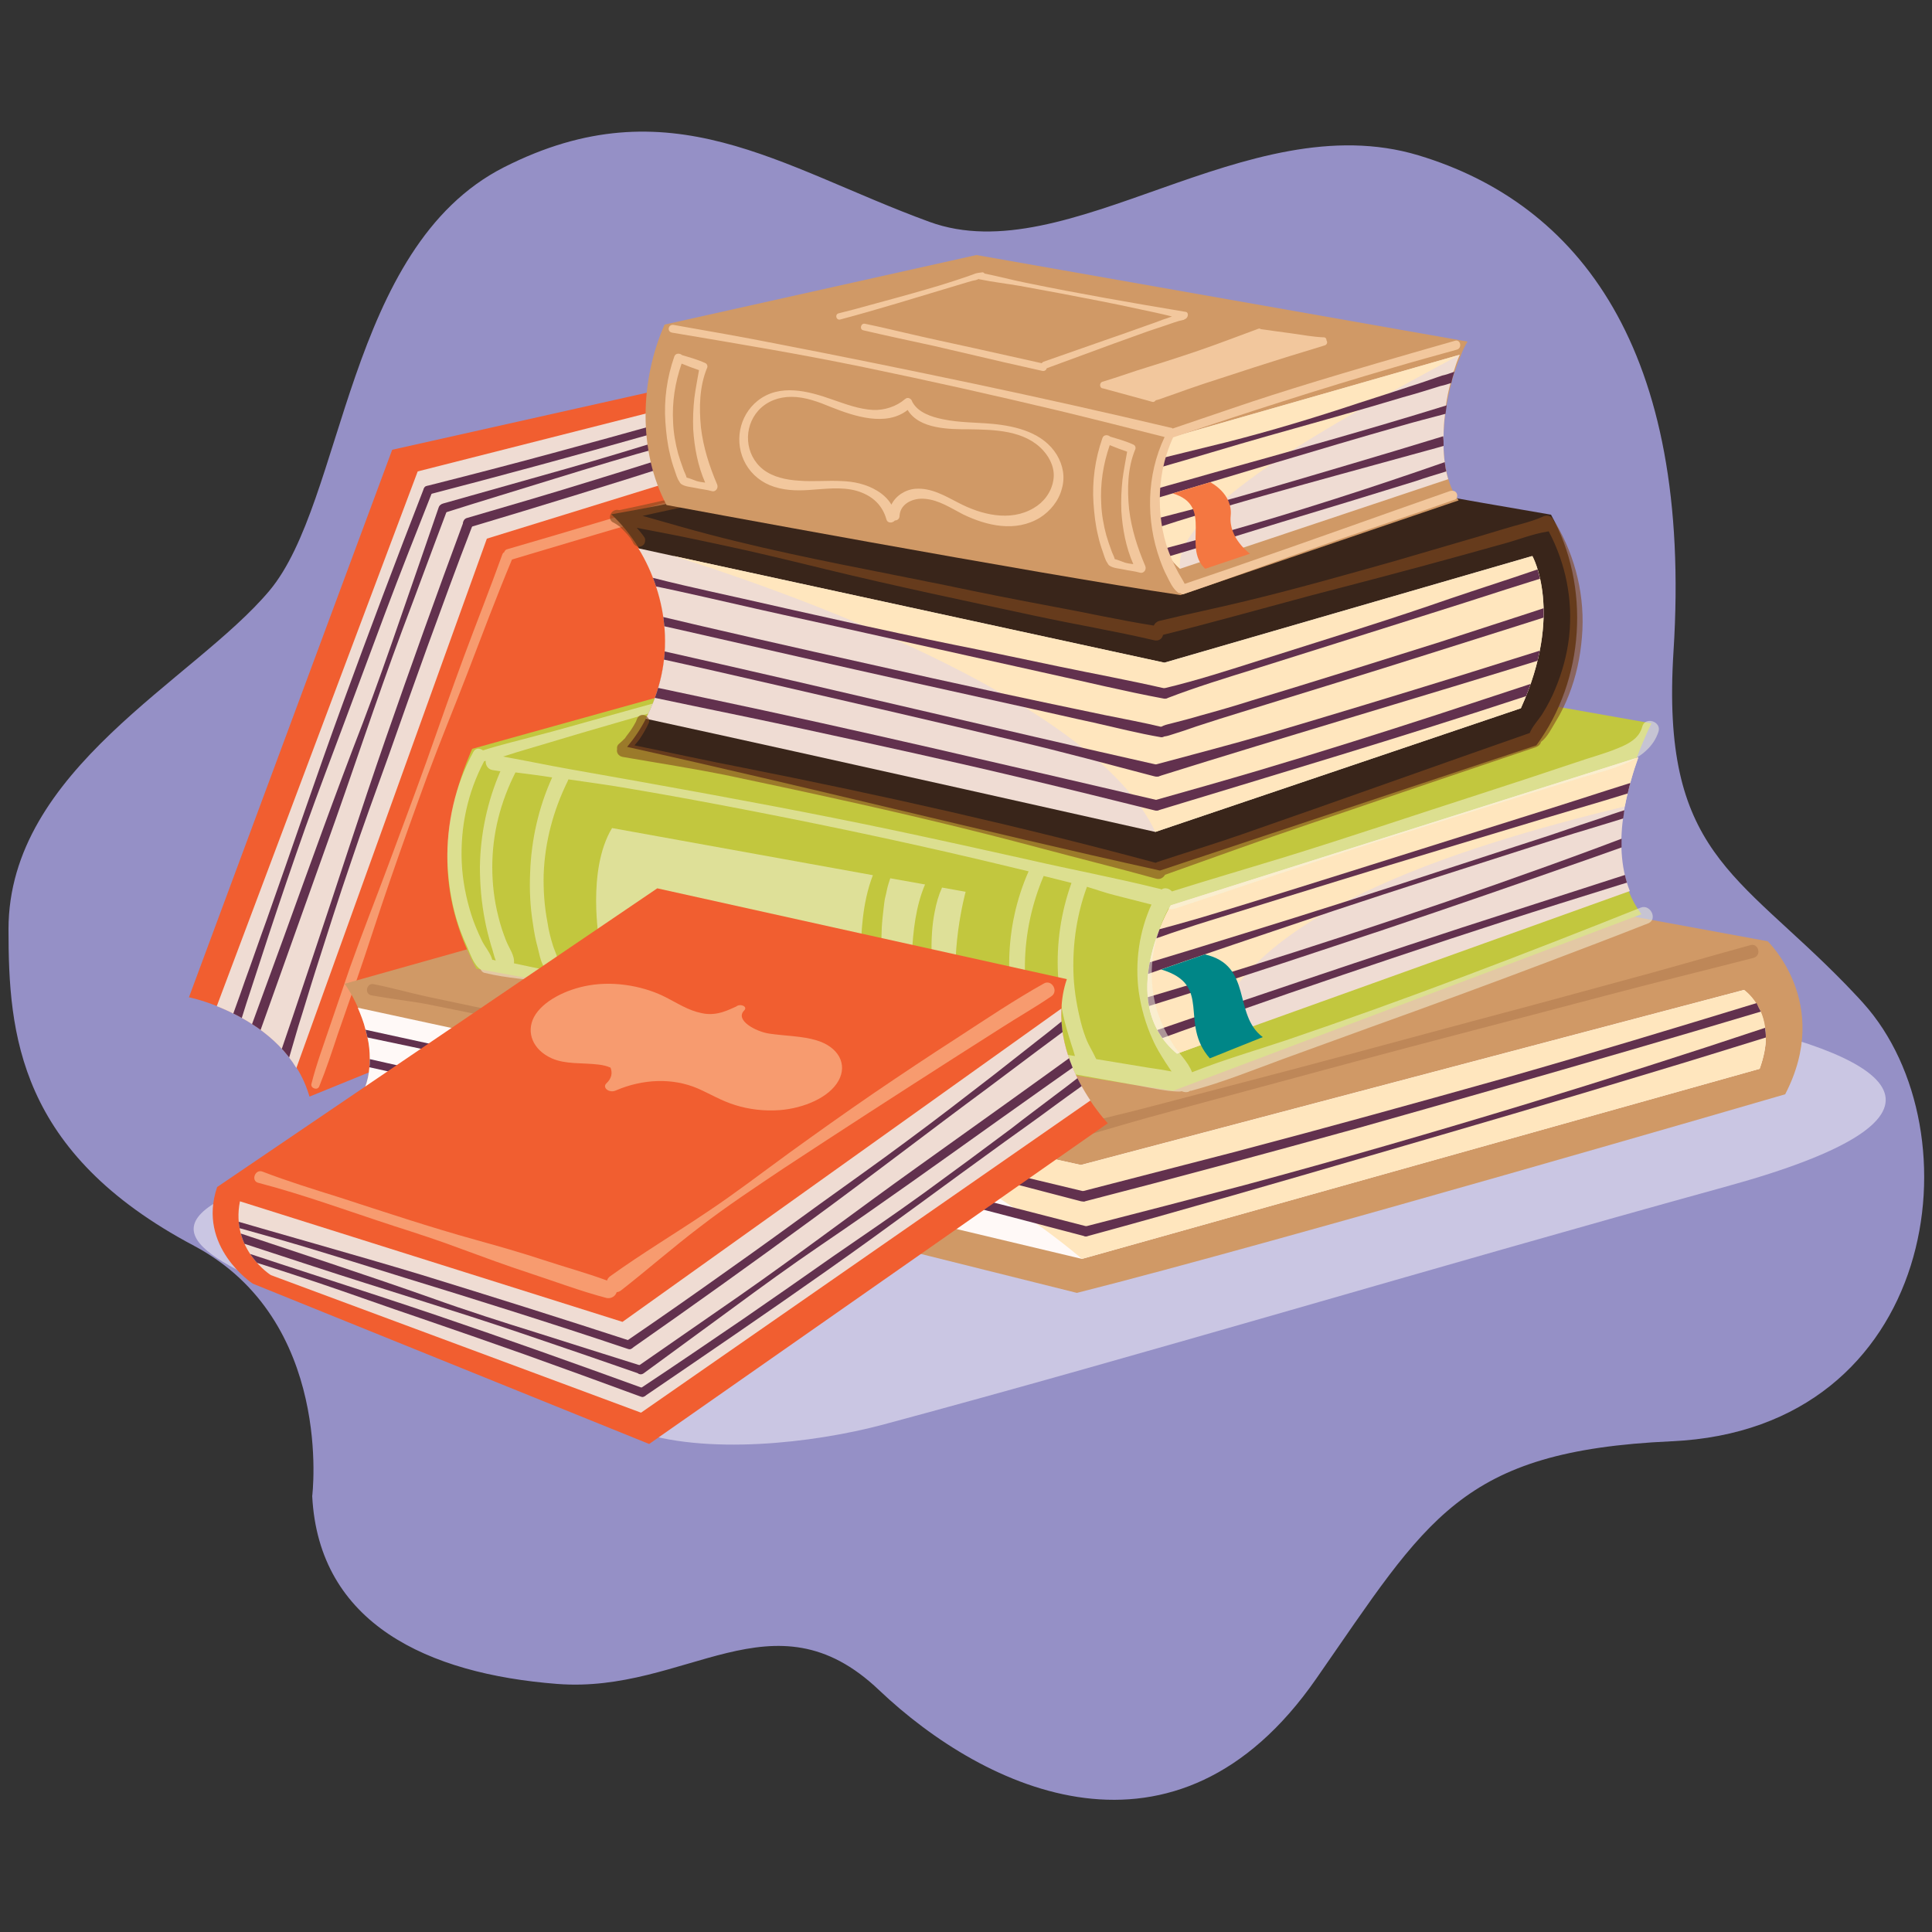 <?xml version="1.0" encoding="utf-8"?>
<!-- Generator: Adobe Illustrator 24.3.0, SVG Export Plug-In . SVG Version: 6.00 Build 0)  -->
<svg version="1.1" id="Layer_1" xmlns="http://www.w3.org/2000/svg" xmlns:xlink="http://www.w3.org/1999/xlink" x="0px" y="0px"
	 viewBox="0 0 500 500" style="enable-background:new 0 0 500 500;" xml:space="preserve">
<rect x="0" y="0" width="500" height="500" fill="#333333" stroke="none"/>
<style type="text/css">
	.st0{fill:#9590C6;}
	.st1{fill:#CAC6E3;}
	.st2{fill:#F15E30;}
	.st3{fill:#F79B6F;}
	.st4{fill:#EFDCD3;}
	.st5{clip-path:url(#SVGID_1_);}
	.st6{fill:#62314E;}
	.st7{fill:#D09966;}
	.st8{fill:#FFF9F7;}
	.st9{fill:#FFE6BE;}
	.st10{fill:#BE8758;}
	.st11{fill:#C2C73E;}
	.st12{fill:#F58E82;}
	.st13{clip-path:url(#SVGID_2_);}
	.st14{opacity:0.51;fill:#F5F5E0;}
	.st15{opacity:0.56;fill:#F5F5E0;}
	.st16{fill:#008687;}
	.st17{fill:#39251A;}
	.st18{clip-path:url(#SVGID_3_);}
	.st19{opacity:0.61;fill:#844A1F;}
	.st20{fill:#F2C79D;}
	.st21{fill:#F47741;}
	.st22{clip-path:url(#SVGID_4_);}
</style>
<path class="st0" d="M69.7,152.9c-19.5,23.2-67.5,46.2-67.5,87.6c0,27.1,2.5,57.8,48,81.9c36.3,19.3,30.6,64.8,30.6,64.8
	c1.7,33,29.9,46,63.4,48.6s55.9-24.5,83.3,1.6c27.5,26.1,76.8,49.3,113.1-2.9c28.9-41.5,37.2-59,92-61.5
	c69-3.1,79.5-80.2,49.6-113.4c-1.5-1.7-3-3.2-4.5-4.8c-28.2-29-47.9-34.1-44.6-86.2c5-78.6-24.8-116-66-128.4
	c-44.5-13.4-90.6,30.4-126.6,17.2c-38.6-14.1-67.2-35.9-110.1-14.1C89.5,64.1,89.2,129.7,69.7,152.9z"/>
<path class="st1" d="M164.1,370.2c18.4,6.5,46.4,3.3,64.4-1.5c68.8-18.5,139.5-39.9,218.5-61.7c125.9-34.7-65.6-62.1-202.9-53.5
	c-66.7,4.2-136.3,40.2-171.6,51c-38.8,11.9-21.1,20.7,7.4,32.4C106.8,348,136.6,360.4,164.1,370.2z"/>
<g>
	<path class="st2" d="M236.8,107.1l-51.8,134L80.1,283.8c-0.8-2.7-1.9-5.2-3.3-7.4c-5.3-8.7-14.3-13.5-20.6-16
		c-4.2-1.7-7.3-2.3-7.3-2.3l52.6-141.7L214,91.2C214,91.2,232.1,90.7,236.8,107.1z"/>
	<path class="st3" d="M187.1,125.6c-14.5,4.3-28.9,8.6-43.4,12.9c-4.1,1.2-8.2,2.4-12.3,3.6c-0.5,0.1-0.8,0.4-0.9,0.8
		c-0.2,0.1-0.4,0.3-0.5,0.6c-3.2,8.9-6.7,17.7-10,26.6c-3.3,8.9-6.4,17.9-9.6,26.9c-3.2,8.9-6.5,17.7-9.8,26.6
		c-3.3,8.9-6.8,17.7-10,26.7c-1.7,5-3.4,9.9-5.1,14.9c-1.7,5.1-3.6,10.1-4.9,15.3c-0.3,1.1,1.5,1.8,2,0.7c1.8-4.4,3.3-9,4.8-13.5
		c1.5-4.4,3.1-8.8,4.6-13.2c3.1-8.9,5.9-17.9,9-26.8c3.1-9,6.3-17.9,9.6-26.9c3.3-8.9,6.9-17.6,10.3-26.4
		c3.8-9.9,7.5-19.8,11.6-29.6c14.4-4.3,28.8-8.6,43.2-12.8c4.1-1.2,8.2-2.4,12.3-3.6C189.7,127.9,188.9,125.1,187.1,125.6z"/>
	<path class="st4" d="M229.5,107.4l-103.5,32l-49.3,137c-5.3-8.7-14.3-13.5-20.6-16L108.1,122l103.3-26.2
		C211.3,95.8,224.2,95.3,229.5,107.4z"/>
	<g>
		<defs>
			<path id="SVGID_9_" d="M229.5,107.4l-103.5,32l-49.3,137c-5.3-8.7-14.3-13.5-20.6-16L108.1,122l103.3-26.2
				C211.3,95.8,224.2,95.3,229.5,107.4z"/>
		</defs>
		<clipPath id="SVGID_1_">
			<use xlink:href="#SVGID_9_"  style="overflow:visible;"/>
		</clipPath>
		<g class="st5">
			<path class="st6" d="M119.9,135.2c-6.9,18.6-13.6,37.3-20.1,56c-6.5,18.7-12.5,37.6-18.8,56.3c-1.8,5.3-3.5,10.5-5.3,15.8
				c-1.8,5.3-3.7,10.6-5.2,16c-0.4,1.5,1.9,2,2.4,0.5c1.6-4.7,2.9-9.5,4.3-14.2c1.5-4.7,2.9-9.5,4.4-14.2c3-9.4,6-18.9,9.2-28.2
				c3.1-9.3,6.5-18.5,9.8-27.7c3.3-9.4,6.6-18.7,10-28.1c3.8-10.4,7.6-20.9,11.6-31.2C122.5,134.9,120.4,133.8,119.9,135.2z"/>
			<path class="st6" d="M109.7,126.4c-7.2,18.5-14.2,37.1-21,55.7c-6.8,18.6-13.1,37.4-19.7,56c-1.9,5.2-3.7,10.5-5.6,15.7
				c-1.8,5.3-3.9,10.6-5.5,15.9c-0.5,1.5,1.8,2,2.4,0.6c1.7-4.7,3-9.4,4.6-14.1c1.5-4.7,3.1-9.4,4.6-14.1c3.1-9.4,6.3-18.8,9.6-28.1
				c3.3-9.2,6.8-18.4,10.2-27.5c3.5-9.3,6.9-18.6,10.4-27.9c3.9-10.4,8-20.7,12.1-31.1C112.4,126.2,110.3,125,109.7,126.4z"/>
			<path class="st6" d="M113.5,131.4c-3.2,9.3-6.4,18.6-9.6,27.8c-3.2,9.3-6.5,18.7-10,27.9c-7.1,18.3-13.7,36.8-20.4,55.3
				c-3.8,10.4-7.6,20.8-11.4,31.2c-0.3,0.7-0.1,1.5,0.6,1.8c0.6,0.3,1.6,0.1,1.8-0.6c6.6-18.6,13.3-37.2,19.9-55.8
				c6.7-18.6,12.8-37.4,19.7-55.9c3.9-10.3,7.7-20.7,11.6-31C116.4,130.6,114,129.7,113.5,131.4z"/>
			<path class="st6" d="M110.9,128c19.2-5,38.4-10.2,57.4-15.6c19-5.4,37.9-11.3,57-16.9c5.3-1.6,10.7-3.1,16-4.7
				c5.4-1.6,10.8-3.1,16.1-4.9c1.5-0.5,0.5-2.7-0.9-2.2c-4.7,1.4-9.4,3.1-14.1,4.6c-4.7,1.5-9.4,3-14.1,4.5
				c-9.4,3-18.9,5.9-28.4,8.7c-9.4,2.7-18.9,5.3-28.3,7.9c-9.6,2.7-19.1,5.3-28.7,7.9c-10.7,2.9-21.5,5.7-32.2,8.4
				C109.1,126,109.4,128.4,110.9,128z"/>
			<path class="st6" d="M121.1,136.6c19-5.7,38-11.5,56.9-17.6c18.8-6.1,37.5-12.6,56.3-18.8c5.3-1.7,10.6-3.5,15.8-5.3
				c5.3-1.8,10.7-3.5,16-5.5c1.5-0.6,0.4-2.7-1-2.2c-4.7,1.5-9.3,3.4-14,5.1c-4.7,1.7-9.3,3.3-14,5c-9.3,3.3-18.7,6.5-28.1,9.6
				c-9.3,3.1-18.7,5.9-28,8.8c-9.5,3-18.9,6-28.4,8.9c-10.6,3.3-21.3,6.4-31.9,9.5C119.3,134.7,119.7,137,121.1,136.6z"/>
			<path class="st6" d="M115.4,132.6c9.4-3,18.8-5.8,28.1-8.7c9.4-2.9,18.9-5.8,28.4-8.4c19-5.1,37.8-10.8,56.7-16.3
				c10.6-3.1,21.2-6.2,31.9-9.3c0.7-0.2,1.2-0.8,1.1-1.6c-0.1-0.7-0.9-1.3-1.6-1.1c-18.9,5.7-37.8,11.3-56.7,16.9
				c-18.9,5.6-37.7,11.8-56.7,17.2c-10.6,3-21.3,6-31.9,9C113,130.8,113.7,133.2,115.4,132.6z"/>
		</g>
	</g>
</g>
<g>
	<path class="st7" d="M462,283.2c0,0-131.7,38.4-183.3,51.4L90.8,287.7c1.6-2,2.8-4,3.6-6.1c2.8-7.5,0.6-15.4-1.7-20.7
		c-1.7-3.9-3.5-6.3-3.5-6.3l169.1-47.6l199.2,36.6C457.4,243.6,474.3,259.5,462,283.2z"/>
	<path class="st8" d="M457,268.5c0,2.3-0.5,5-1.6,8.1L280,325.8L94.4,281.6c0.7-1.8,1.1-3.7,1.2-5.5c0.1-0.7,0.1-1.4,0.1-2.1
		c0-1.9-0.2-3.8-0.6-5.5l0,0l-0.5-2c-0.5-2.1-1.3-4-2-5.7l120.8,26.1l66.3,14.6l171.6-45.3c0,0,1.6,1.1,3.1,3.4
		c0.4,0.6,0.8,1.3,1.2,2.2c0.5,1.2,0.9,2.5,1.1,4C456.9,266.7,457,267.5,457,268.5z"/>
	<path class="st9" d="M457,268.5c0,2.3-0.5,5-1.6,8.1L280,325.8c0,0-26.5-23.4-66.5-38.9l66.3,14.6l171.6-45.3c0,0,1.6,1.1,3.1,3.4
		c0.4,0.6,0.8,1.3,1.2,2.2c0.5,1.2,0.9,2.5,1.1,4C456.9,266.7,457,267.5,457,268.5z"/>
	<g>
		<path class="st6" d="M455.7,261.8c-11.3,3.4-22.6,6.7-33.9,10c-23.4,6.8-46.8,13.5-70.2,20.1c-23.5,6.5-47.1,12.9-70.8,19
			c-0.2,0.1-0.3,0.1-0.5,0c0,0-0.1,0-0.1,0c-1.1-0.3-1.4-2.2,0-2.6c0.1,0,0.2-0.1,0.3-0.1c13.2-3.4,26.4-6.8,39.5-10.2
			c23.5-6.2,47-12.7,70.5-19.3c21.4-6.1,42.8-12.6,64.1-19.1C454.9,260.3,455.3,261,455.7,261.8z"/>
		<path class="st6" d="M457,268.5c-9.7,3-19.3,6-29,8.9c-24.3,7.4-48.7,14.5-73.1,21.6c-24.4,7.1-48.8,14.2-73.4,20.9
			c-0.2,0-0.3,0.1-0.4,0.1c-1.3,0-1.8-2.2-0.3-2.6c0,0,0.1,0,0.1,0c13.7-3.5,27.5-7.1,41.2-10.7c24.5-6.6,49-13.7,73.3-21.1
			c20.6-6.3,41-12.8,61.4-19.6C456.9,266.7,457,267.5,457,268.5z"/>
		<path class="st6" d="M281.3,319.9c-0.2,0-0.3,0.1-0.5,0c-0.1,0-0.1,0-0.2,0c-13.3-3.5-26.6-7-39.9-10.4
			c-23.6-6-104.9-24-128.6-29.5c-5.5-1.3-11-2.6-16.5-3.8c0.1-0.7,0.1-1.4,0.1-2.1c19,4.4,95.6,20.9,114.5,25.5
			c23.6,5.7,47.2,11.6,70.7,17.7l0,0c0.1,0,0.3,0.1,0.4,0.1C282.7,317.7,282.4,319.6,281.3,319.9z"/>
		<path class="st6" d="M94.6,266.5c18,4,93.6,20.2,111.6,24.4c24.8,5.7,49.5,11.4,74.2,17.4c0,0,0,0,0.1,0c1.5,0.4,1.1,2.6-0.3,2.6
			c0,0-0.1,0-0.1,0c-0.1,0-0.2,0-0.3,0c-13.8-3.6-27.5-7.2-41.3-10.7c-24.7-6.2-107.1-24-132-29.3c-3.8-0.8-7.6-1.6-11.4-2.4l0,0
			L94.6,266.5z"/>
	</g>
	<g>
		<path class="st10" d="M453,244.6c-11.3,3.1-22.5,6.4-33.8,9.4c-11.4,3.1-22.7,6.2-34.1,9.2c-22.6,6.1-45.2,12.2-67.9,18.1
			c-6.4,1.7-12.7,3.3-19.1,5c-6.4,1.7-12.9,3.2-19.3,4.8c-2,0.5-1.2,3.8,0.8,3.2c5.6-1.6,11.2-3.3,16.9-4.9
			c5.6-1.5,11.3-3.1,16.9-4.6c11.4-3.1,22.7-6.1,34.1-9.2c22.6-6.1,45.3-11.9,67.9-17.9c12.8-3.4,25.6-6.5,38.4-9.8
			C456,247.3,455.1,244,453,244.6z"/>
		<path class="st10" d="M279.4,291c-16.2-3-32.5-6.2-48.7-9.2c-16.3-3-32.7-5.8-49-9c-4.5-0.9-66.8-13.9-71.3-14.9
			c-4.6-1-9.1-2.3-13.7-3.2c-1.8-0.4-2.5,2.5-0.6,2.9c4.1,0.7,8.2,1.3,12.3,1.9c4.1,0.6,65.8,13.6,69.9,14.3
			c8.1,1.5,16.2,3.2,24.3,4.9c16.2,3.3,32.5,6.8,48.7,10.1c9.1,1.8,18.3,3.6,27.4,5.5C280.8,294.7,281.6,291.4,279.4,291z"/>
	</g>
</g>
<g>
	<path class="st11" d="M421.5,230.6c0.8,2.1,1.9,4.1,3.3,6l-121.2,45.7c-50.6-7.5-180.3-31.6-180.3-31.6
		c-10.1-18.9-9.6-37.4-1.1-56.9l133-37l172.2,30.4c0,0-1.8,3.5-3.8,8.9C420.5,205,417,219.1,421.5,230.6z"/>
	<polygon class="st12" points="195.4,191.4 199.5,190.1 261.7,169.4 335.7,181.8 258.5,205.1 	"/>
	<path class="st4" d="M421.8,230.6l-108.4,38.9l-8.8,3.2c-16.3-13.6-1.6-38.4-1.6-38.4L424,196c-1.3,3.6-2.6,8-3.5,12.7
		c-0.1,0.6-0.2,1.3-0.3,1.9C419.2,217.3,419.3,224.3,421.8,230.6z"/>
	<g>
		<path class="st9" d="M424,196c-1.3,3.6-2.6,8-3.5,12.7c-44.1,10.7-100.8,28.7-107.1,60.8l-8.8,3.2c-16.3-13.6-1.6-38.4-1.6-38.4
			L424,196z"/>
	</g>
	<g>
		<defs>
			<path id="SVGID_11_" d="M421.8,230.6l-117.2,42.1c-16.3-13.6-1.6-38.4-1.6-38.4L424,196C420.8,205,417.3,219.1,421.8,230.6z"/>
		</defs>
		<clipPath id="SVGID_2_">
			<use xlink:href="#SVGID_11_"  style="overflow:visible;"/>
		</clipPath>
		<g class="st13">
			<path class="st6" d="M429.3,200.4c-8.9,2.6-17.8,5.6-26.7,8.4c-8.9,2.8-17.8,5.6-26.7,8.4c-17.8,5.6-35.5,11.2-53.3,16.7
				c-5,1.5-10,3.1-15,4.5c-5.1,1.5-10.2,2.7-15.3,4.3c-1.5,0.4-0.5,2.7,0.9,2.2c4.4-1.4,8.8-3.1,13.2-4.5c4.4-1.5,8.9-2.8,13.3-4.2
				c8.9-2.8,17.8-5.5,26.8-8.3c17.8-5.5,35.7-10.8,53.5-16.2c10.1-3,20.2-5.9,30.2-9.2C431.6,202.1,430.7,200,429.3,200.4z"/>
			<path class="st6" d="M425.2,207.7c-2,1.1-4.2,1.8-6.4,2.5c-2.2,0.7-4.3,1.5-6.5,2.2c-4.3,1.4-8.5,2.9-12.8,4.3
				c-8.6,2.8-17.2,5.6-25.8,8.4c-17.1,5.6-34.3,11.1-51.5,16.4c-9.7,3-19.4,6-29.1,8.9c-1.8,0.5-1,3.4,0.7,2.8
				c17.1-6,34.2-11.7,51.4-17.5c17.1-5.7,34.3-11.1,51.4-16.6c4.8-1.5,9.6-3.1,14.4-4.5c2.4-0.7,4.8-1.5,7.2-2.2
				c2.4-0.7,5-1.7,7.5-2C428.2,210,427.1,206.7,425.2,207.7z"/>
			<path class="st6" d="M426.6,214.4c-17.3,6.7-34.8,12.9-52.4,19c-17.5,6-35.1,11.8-52.8,17.3c-10,3.1-19.9,6.1-29.9,9
				c-1.4,0.4-0.9,2.7,0.6,2.3c17.8-5.5,35.4-11.2,53.1-17.1c17.6-5.8,35.1-11.8,52.6-17.9c9.8-3.4,19.7-6.9,29.5-10.4
				C428.6,216.1,428,213.9,426.6,214.4z"/>
			<path class="st6" d="M434.6,221.9c-18.8,6.1-37.6,12.1-56.4,18.2c-18.7,6.1-37.4,12.4-56,18.7c-10.5,3.6-20.9,7.1-31.4,10.8
				c-0.6,0.2-0.8,1.1-0.6,1.7c0.3,0.7,1,0.8,1.7,0.6c18.5-6.8,37-13.3,55.6-19.6c18.6-6.3,37.2-12.5,56-18.4
				c10.5-3.3,21-6.6,31.6-9.7C436.5,223.8,436,221.5,434.6,221.9z"/>
		</g>
	</g>
	<path class="st14" d="M424.6,234.9c-30.3,12.1-60.8,23.8-91.7,34.3c-8.1,2.7-16.4,5.1-24.4,8.3c-1-2.7-3.6-5.1-4.9-7.2
		c-2.3-3.6-4.1-7.6-4.9-11.8c-1.6-8.1-0.1-16.2,3.7-23.4c0.4,0.2,0.9,0.3,1.5,0.1c17.5-5.7,34.9-11.8,52.5-17.4
		c17.7-5.6,35.4-11.2,53.1-16.6c6.9-2.1,17.1-3.9,19.7-11.8c0.9-2.7-3.5-4.1-4.2-1.3c-0.8,3-3.5,4.4-6.2,5.5
		c-3.6,1.5-7.5,2.5-11.2,3.8c-8.4,2.8-16.8,5.6-25.2,8.3c-16.8,5.4-33.6,11.1-50.5,16.3c-9.5,2.9-19.1,5.7-28.6,8.7
		c-0.7-0.8-1.9-1.1-2.7-0.5c-0.2-0.1-0.4-0.2-0.6-0.2c-11.2-2.8-22.5-4.9-33.8-7.5c-11.2-2.5-22.5-5-33.8-7.4
		c-22.2-4.7-44.4-8.8-66.7-12.8c-6.2-1.1-12.4-2.2-18.6-3.3c-5.6-1-11.3-2.2-16.9-3.2c2.5-0.8,5-1.6,7.5-2.3
		c4.4-1.3,8.7-2.6,13.1-3.9l25.5-7.4c17.1-5,34.2-9.9,51.5-14.3c9.8-2.5,19.4-5.3,29.1-8c2.1-0.6,1.4-3.9-0.7-3.3
		c-17.1,5.1-34.2,10.3-51.3,15.3c-17.1,5-34.3,9.7-51.5,14.5c-4.7,1.3-9.5,2.7-14.2,3.9c-4.7,1.3-9.6,2.4-14.2,3.9
		c-0.8-0.6-1.9-0.7-2.5,0.4c-4.7,8.6-7,18.6-6.7,28.5c0.2,4.9,0.9,9.9,2.3,14.6c0.7,2.4,1.6,4.7,2.6,6.9c0.9,1.9,1.8,5.1,3.7,6.3
		c0.2,0.4,0.5,0.8,1.1,0.9c5.8,1.4,11.7,1.7,17.6,2.5c5.8,0.8,11.7,1.6,17.5,2.6c11.8,2,23.5,4.1,35.3,6.2
		c23.3,4.1,46.5,8.5,69.8,12.7c6.5,1.2,13.1,2.3,19.6,3.5c3.2,0.6,6.3,1.1,9.5,1.7c3.4,0.6,6.8,1.4,10.2,1.5c0.3,0,0.5,0,0.8-0.1
		c0.7,0.3,1.6,0.4,2.2-0.1c0.2,0,0.4,0,0.6-0.1c7.8-2.1,15.5-5.2,23.1-8c7.7-2.8,15.4-5.6,23.1-8.4c15.3-5.5,30.6-11.1,45.9-16.9
		c8.7-3.3,17.4-6.6,26-10C429,237.8,427.1,233.9,424.6,234.9z M127.4,248.4c-0.5-1.9-2-3.4-2.8-5.2c-1-2.1-1.9-4.2-2.6-6.4
		c-1.4-4.4-2.3-9-2.5-13.6c-0.4-9.1,1.5-18.1,5.8-26.2c0.1,0,0.3-0.1,0.4-0.1c-0.1,1,0.5,2.2,1.8,2.4c0.7,0.1,1.3,0.2,2,0.3
		c-3.4,7.8-5.2,16.4-5.3,24.8c0,4.6,0.4,9.2,1.3,13.8c0.4,2.2,1,4.4,1.6,6.5c0.4,1.1,0.7,2.6,1.2,3.9
		C128,248.5,127.7,248.4,127.4,248.4z M133,249.3c0.3-1.9-1.3-4-2-5.8c-0.8-2-1.5-4.1-2-6.2c-1.1-4.2-1.6-8.6-1.6-12.9
		c0-8.6,2.1-16.8,6-24.5c3.2,0.4,6.4,0.8,9.5,1.3c-3.5,7.7-5.4,16.1-5.7,24.6c-0.2,4.4,0,8.8,0.7,13.1c0.3,2.2,0.7,4.4,1.3,6.5
		c0.5,1.9,0.8,4.2,2.2,5.6C138.5,250.5,135.8,249.9,133,249.3z M235.2,266.5c-23.3-3.7-46.6-7.1-69.9-10.9c-6.7-1.1-13.4-2.3-20-3.6
		c-0.6-0.1-1.3-0.3-1.9-0.4c0.5-0.2,0.9-0.6,1-1.1c0.5-2-0.7-3.9-1.3-5.8c-0.6-1.9-1.1-3.9-1.4-5.9c-0.8-4.1-1.1-8.3-1-12.5
		c0.3-8.4,2.5-16.6,6.2-24.1c0.1-0.2,0.1-0.3,0.2-0.5c4.7,0.7,9.4,1.3,14.1,2.1c11.4,1.9,22.7,4,34,6.2c22.1,4.3,44.1,9,66,14.3
		c1.7,0.4,3.3,0.8,5,1.2c-6.4,14.5-6.5,30.6-1.4,45.5L235.2,266.5z M270.5,272.1l-0.8-0.1c-6.3-14.3-5.7-31,0.4-45.3
		c2.4,0.6,4.8,1.2,7.2,1.8c-2.7,7.5-3.9,15.5-3.5,23.5c0.2,4.1,0.7,8.2,1.7,12.2c0.5,2,1.1,4,1.7,5.9c0.4,1.1,0.7,2.2,1,3.2
		C275.6,272.9,273,272.5,270.5,272.1z M297.1,276.3c-3-0.5-6.1-1-9.1-1.5c-1.4-0.2-2.8-0.5-4.3-0.7c0-0.1,0-0.1-0.1-0.2
		c-0.8-1.8-1.9-3.4-2.6-5.3c-0.7-1.8-1.2-3.6-1.6-5.4c-0.9-3.8-1.5-7.8-1.6-11.7c-0.2-7.5,0.9-14.9,3.5-22c2.4,0.7,4.8,1.6,7.3,2.2
		c3.1,0.8,6.3,1.6,9.4,2.4c-3.2,7-4.3,14.9-3.3,22.5c0.6,4.2,1.8,8.5,3.6,12.4c0.9,2.1,2.1,4,3.3,5.9c0.5,0.8,1.1,1.6,1.6,2.4
		C301.2,276.9,299.1,276.6,297.1,276.3z"/>
	<path class="st15" d="M223.3,237.7c0.4-3.6,1.2-7.6,2.6-11.2l-67.5-12.2c-6.6,10.9-3.3,29.3-3.3,29.3l68.3,12.3
		C222.7,249.8,222.6,243.7,223.3,237.7z"/>
	<path class="st15" d="M239.4,228.9l-9-1.6c-0.3,0.9-0.6,1.8-0.8,2.7c-0.1,0.5-0.2,1-0.3,1.4c0,0-0.1,0.3-0.1,0.4
		c0,0.1-0.1,0.4-0.1,0.4c-0.2,0.9-0.3,1.8-0.4,2.7c-0.2,1.7-0.4,3.4-0.5,5.2c-0.2,3.9-0.1,7.8,0.3,11.5c0.2,1.8,0.5,3.6,0.7,5.3
		l7.2,1.3c-0.3-3.8-0.4-7.6-0.4-11.3C236.3,241,237,234.5,239.4,228.9z"/>
	<path class="st15" d="M249.9,230.8l-6.1-1.1c-0.9,2-1.5,4.1-1.9,6.3c-0.7,3.4-0.9,7.3-0.8,10.9c0,3.8,0.3,7,0.6,10.5
		c0,0.6,0.1,1.2,0.2,1.8l6.4,1.2C245.3,247.6,249.9,230.8,249.9,230.8z"/>
	<path class="st16" d="M300.5,250.9l11.3-3.9c12.5,2.8,7.2,15.6,15,21.4c0,0-13.4,5.4-13.7,5.5C305,264.7,314,254.9,300.5,250.9z"/>
</g>
<g>
	<g>
		<path class="st17" d="M397.6,192.9l-97.4,32.4c-49.2-10.9-88.7-21.1-137.9-32c1.9-2.3,3.6-4.8,4.9-7.4c3.7-7.1,5.5-15.1,4.9-23.1
			c-0.5-7.2-2.9-14.7-6.8-21c-2-3.2-4.4-6.2-7.1-8.7c34-5.9,67.6-14.9,100.5-25.2c45.9,7.8,96.8,17.5,142.7,25.3
			C411.7,151.7,410.1,176,397.6,192.9z"/>
		<path class="st4" d="M393.6,183.3l-94.6,32c0,0-88.1-19.8-131.9-29.3c3.7-7.1,5.5-15.1,4.9-23.1c-0.5-7.2-2.9-14.7-6.8-21l8.7,1.9
			l127.4,27.7l95.2-27.6C396.6,143.9,404.8,158.6,393.6,183.3z"/>
		<path class="st9" d="M393.6,183.3l-94.6,32c-16.5-35.2-99.3-63.5-125-71.5l127.4,27.7l95.2-27.6
			C396.6,143.9,404.8,158.6,393.6,183.3z"/>
		<g>
			<defs>
				<path id="SVGID_13_" d="M393.6,183.3l-94.6,32c0,0-88.1-19.8-131.9-29.3c3.7-7.1,5.5-15.1,4.9-23.1c-0.5-7.2-2.9-14.7-6.8-21
					l136.1,29.6l95.2-27.6C396.6,143.9,404.8,158.6,393.6,183.3z"/>
			</defs>
			<clipPath id="SVGID_3_">
				<use xlink:href="#SVGID_13_"  style="overflow:visible;"/>
			</clipPath>
			<g class="st18">
				<path class="st6" d="M413.4,142.2c-7.3,2.2-14.5,4.9-21.8,7.3c-7.3,2.4-14.6,4.8-21.8,7.3c-14.4,4.9-29,9.4-43.5,14
					c-8.2,2.6-16.5,5.3-24.9,7.3c-1.9,0.4-1,3.2,0.9,2.5c7.3-2.8,14.8-5.1,22.2-7.4c7.3-2.3,14.6-4.6,21.9-6.9
					c14.5-4.6,29-9.1,43.5-13.8c8.1-2.6,16.3-5,24.3-7.8C415.6,144.2,414.8,141.8,413.4,142.2z"/>
				<path class="st6" d="M420,150.6c-4,1.1-7.8,2.6-11.7,3.9c-3.9,1.3-7.9,2.6-11.8,3.9c-8,2.6-16,5.2-24,7.8
					c-16.2,5.1-32.4,10.2-48.6,15.1c-4.4,1.4-8.9,2.7-13.3,3.9c-2.3,0.7-4.7,1.3-7,1.9c-1.8,0.5-3.5,0.6-4.4,2.5
					c-0.1,0.2,0,0.4,0.2,0.5c1.5,0.9,2.6,0.4,4.2-0.1c2-0.6,4-1.3,6-2c4-1.3,8-2.6,12-3.8c8.1-2.5,16.2-5,24.3-7.5
					c15.9-4.9,31.8-10,47.7-15c4.4-1.4,8.8-2.8,13.2-4.2c4.6-1.5,9.4-2.7,13.9-4.5C422,152.5,421.3,150.3,420,150.6z"/>
				<path class="st6" d="M429,158.6c-4.2,1.2-8.4,2.7-12.5,4.1c-4.2,1.3-8.4,2.7-12.6,4c-8.4,2.6-16.8,5.3-25.2,7.9
					c-16.8,5.2-33.6,10.3-50.5,15.3c-9.6,2.8-19.3,5.3-28.9,7.9c-2,0.5-1.3,3.6,0.6,3.1c33.8-10.6,67.8-20.5,101.6-31
					c4.7-1.4,9.3-2.9,14-4.4c4.7-1.5,9.6-2.8,14.3-4.5C431.1,160.4,430.3,158.3,429,158.6z"/>
				<path class="st6" d="M418.3,169.9c-4,0.5-8,2.4-11.7,3.6c-3.8,1.3-7.6,2.5-11.4,3.8c-7.7,2.5-15.4,5.1-23.1,7.6
					c-15.4,5-30.9,9.9-46.4,14.5c-8.8,2.6-17.6,5.1-26.5,7.6c-1.7,0.5-1.1,3.2,0.6,2.7c31.2-9.5,62.5-18.8,93.5-29
					c4.3-1.4,8.5-2.8,12.7-4.2c2.2-0.7,4.4-1.5,6.5-2.2c2.2-0.7,4.4-1.3,6.4-2.5C420,171.3,419.5,169.8,418.3,169.9z"/>
				<path class="st6" d="M301.6,178.2c-9.1-2.1-18.4-3.8-27.5-5.7c-9.2-1.9-18.4-3.9-27.5-5.7c-18.2-3.7-36.4-7.8-54.5-11.9
					c-10.3-2.3-20.6-4.5-30.7-7.4c-2.3-0.7-2.9,2.2-0.5,2.6c9.4,1.6,18.7,3.8,28,5.9c9.1,2.1,18.3,4.1,27.4,6.1
					c18.1,4,36.3,8.1,54.4,12.1c10.1,2.2,20.3,4.7,30.5,6.6C302.9,181.1,303.4,178.6,301.6,178.2z"/>
				<path class="st6" d="M300.9,188.2c-4.9-1.2-9.9-2.1-14.8-3.1c-4.9-1-9.9-2.1-14.8-3.1c-10-2.1-20.1-4.3-30.1-6.5
					c-20.2-4.5-40.4-9-60.6-13.7c-5.5-1.3-11-2.6-16.5-3.9c-2.9-0.7-5.7-1.5-8.6-2.2c-2.2-0.6-4.2-1.4-6.1-0.3
					c-0.2,0.1-0.2,0.4-0.1,0.6c1.1,1.6,2.6,1.8,4.5,2.2c2.5,0.6,5.1,1.1,7.6,1.6c5,1,10.1,2.2,15.1,3.3c10.1,2.3,20.2,4.6,30.3,6.9
					c19.8,4.5,39.7,8.9,59.6,13.3c5.5,1.2,11,2.5,16.6,3.7c5.8,1.3,11.6,2.8,17.5,3.8C302,190.9,302.6,188.6,300.9,188.2z"/>
				<path class="st6" d="M137.7,163.2c5.2,1.3,10.5,2.3,15.7,3.4c5.2,1.2,10.5,2.3,15.7,3.5c10.5,2.3,21,4.7,31.4,7.1
					c20.9,4.8,41.8,9.6,62.7,14.6c11.9,2.8,23.7,6,35.5,9.1c2.4,0.6,3.4-2.4,1.1-2.9c-42.2-9.5-84.2-19.6-126.4-29.1
					c-5.8-1.3-11.6-2.6-17.4-3.9c-5.9-1.3-11.9-2.9-17.8-4C136.5,160.5,136.1,162.7,137.7,163.2z"/>
				<path class="st6" d="M150.1,176.3c4.5,1.8,9.9,2.3,14.6,3.3c4.8,1,9.5,2,14.3,3c9.7,2,19.4,4,29.1,6.1
					c19.4,4.2,38.7,8.4,57.9,13c10.9,2.6,21.8,5.3,32.7,8c2.1,0.5,3-2.1,0.9-2.6c-38.8-9-77.7-18.2-116.7-26.4
					c-5.3-1.1-10.7-2.3-16-3.4c-2.7-0.6-5.5-1.1-8.2-1.7c-2.7-0.6-5.5-1.3-8.2-1.4C149,174.3,148.7,175.8,150.1,176.3z"/>
			</g>
		</g>
	</g>
	<path class="st19" d="M402.6,135.4c-0.1-0.2-0.2-0.3-0.4-0.4c-0.3-1.1-1.4-2-2.9-1.3c-3.1,1.4-6.6,2.1-9.8,3.1
		c-3.1,0.9-6.2,1.9-9.4,2.8c-6.5,1.9-13,3.8-19.5,5.7c-12.8,3.6-25.5,7.2-38.4,10.3c-7.4,1.8-14.8,3.3-22.2,5.1
		c-0.7,0.2-1.2,0.7-1.4,1.2c-8.9-1.4-17.7-3.4-26.5-5c-9.1-1.7-18.2-3.5-27.2-5.4c-18.1-3.7-36.4-7-54.3-11.4
		c-4.9-1.2-9.9-2.5-14.8-3.9c-3.2-0.9-6.3-1.8-9.5-2.7c23.9-5.1,47.5-11,71.1-17.3c7.1-1.9,14.3-3.7,21.2-6.1c1.6-0.6,0.7-3.3-1-2.9
		c-6.4,1.5-12.7,3.6-19.1,5.4c-6.2,1.8-12.5,3.5-18.8,5.2c-12.7,3.4-25.4,6.5-38.2,9.5c-7,1.6-14,3.2-21.1,4.7c-0.1,0-0.1,0-0.2,0
		c-2.2-0.5-3.3,2.6-1.3,3.3c0.3,0.2,0.5,0.3,0.8,0.5c0.1,0.1,0.3,0.2,0.4,0.3c0.1,0,0.1,0.1,0.2,0.1c0,0,0.1,0.1,0.1,0.1
		c0.1,0.1,0.1,0-0.1-0.1c0.1,0,0.3,0.3,0.3,0.3c0.1,0.1,0.2,0.2,0.4,0.4c0.2,0.2,0.5,0.5,0.7,0.7c0.5,0.5,0.9,1,1.3,1.5
		c0.1,0.1,0.2,0.3,0.3,0.4c0,0.1,0.1,0.1,0.1,0.2c0,0,0,0,0,0c0.2,0.3,0.4,0.6,0.5,0.9c0.4,0.7,1.4,1.2,2.2,0.7
		c0.4-0.2,0.7-0.5,0.8-1c0.1-0.4,0.1-0.9-0.1-1.2c-0.6-0.9-1.3-1.7-2-2.5c2.6,0.5,5.2,1,7.8,1.5c4.7,0.9,9.3,1.9,14,2.9
		c9,1.9,18,4.1,27,6.3c18.1,4.4,36.3,8.2,54.4,12.1c10.2,2.2,20.5,3.9,30.7,6.3c1.3,0.3,2.1-0.5,2.3-1.4
		c12.8-3.2,25.6-6.8,38.3-10.2c13.1-3.4,26.1-6.8,39.1-10.4c3.6-1,7.2-2,10.8-3c3.7-1,7.4-2.5,11.1-3.1c0.2,0,0.4-0.1,0.5-0.1
		c4.4,8.3,6.3,17.7,5.3,27.1c-0.5,4.7-1.8,9.4-3.6,13.7c-0.9,2.2-2,4.3-3.3,6.4c-1,1.6-2.6,3.2-3.3,5c-24.9,8.7-49.7,17.6-74.7,26.3
		c-7.2,2.5-14.5,4.7-21.7,7.1c-0.2,0.1-0.3,0.1-0.4,0.2c-35.2-9.5-70.9-17.5-106.7-24.6c-9.4-1.8-18.8-3.9-28.2-5.8
		c0.4-0.5,0.9-1,1.3-1.6c0.9-1.3,1.7-2.7,2.4-4.2c0.4-0.8-0.3-1.8-1.1-2c-0.9-0.3-1.7,0.2-2,1.1c0,0.1-0.1,0.2-0.1,0.2
		c0,0,0,0.1,0,0.1c-0.1,0.1-0.1,0.3-0.2,0.4c-0.2,0.3-0.3,0.6-0.5,0.9c-0.4,0.6-0.7,1.2-1.2,1.8c-0.2,0.3-0.4,0.5-0.6,0.8
		c-0.1,0.1-0.2,0.3-0.3,0.4c0,0,0,0,0,0c0,0.1-0.1,0.1-0.1,0.2c-0.5,0.5-1,1-1.6,1.5c-0.4,0.3-0.6,0.8-0.5,1.4
		c-0.2,0.8,0.3,1.8,1.5,2c9.2,1.6,18.4,3,27.6,4.9c9,1.9,18,3.8,27,5.8c17.8,3.9,35.5,8.1,53.1,12.8c10.1,2.7,20.2,5.2,30.3,8
		c1.1,0.3,1.9-0.3,2.3-1c12.4-4.4,24.7-8.9,37.2-13.1c12.5-4.2,24.9-8.5,37.4-12.7c7.1-2.4,14.2-4.8,21.3-7.2
		c0.8-0.3,1.3-0.8,1.4-1.4c1.7-1.2,2.9-3.8,3.9-5.4c1.3-2.1,2.4-4.4,3.3-6.7c1.9-4.8,3-9.9,3.4-15
		C410.3,154.6,407.8,144.2,402.6,135.4z"/>
</g>
<g>
	<path class="st7" d="M374.8,123.9c0.6,2.1,1.5,4,2.7,5.6l-72,24.5c-37.3-5.5-133-23.3-133-23.3c-7.4-13.9-6.9-32.3-0.5-46.7
		l80.7-18l127.1,22.4c-0.6,1-1.2,2.1-1.7,3.5C374.5,99.9,371.9,114.2,374.8,123.9z"/>
	<g>
		<path class="st20" d="M306.8,80.7c-13.8-2.3-27.6-4.7-41.2-7.5c-3.6-0.7-7.2-1.7-10.8-2.4c-0.1-0.2-0.4-0.4-0.7-0.3
			c-0.6,0.1-1.1,0.1-1.7,0.3c-0.6,0.2-1.3,0.5-1.9,0.7c-1.2,0.4-2.4,0.8-3.6,1.2c-2.4,0.8-4.8,1.5-7.2,2.2c-4.8,1.4-9.6,2.7-14.4,4
			c-2.8,0.8-5.5,1.5-8.3,2.2c-1,0.3-0.6,1.8,0.4,1.6c9.8-2.6,19.4-5.6,29.1-8.5c1.3-0.4,2.7-0.8,4-1.2c0.7-0.2,1.3-0.4,2-0.5
			c0.3-0.1,0.6-0.2,0.8-0.3c0.1,0.1,0.2,0.1,0.3,0.1c3.4,0.7,6.9,1.1,10.4,1.7c3.4,0.6,6.9,1.3,10.3,1.9c6.8,1.3,13.7,2.6,20.5,4.1
			c2.9,0.6,5.7,1.2,8.5,1.9c-0.8,0.3-1.6,0.6-2.3,0.8c-1.5,0.6-3,1.1-4.4,1.6c-2.9,1-5.8,2.1-8.8,3.1c-5.9,2.1-11.8,4.1-17.7,6.2
			c-0.3,0.1-0.4,0.3-0.5,0.4c-5.8-1.3-11.6-2.6-17.5-3.9c-6-1.3-12-2.6-18-4c-3.4-0.8-6.8-1.6-10.2-2.3c-1.1-0.3-1.6,1.5-0.4,1.7
			c6,1.4,12.1,2.7,18.1,4c6,1.4,12,2.8,18,4.2c3.4,0.8,6.8,1.5,10.2,2.3c0.6,0.1,1-0.3,1.1-0.7c5.8-2.1,11.6-4.3,17.4-6.4
			c3-1.1,5.9-2.1,8.9-3.2c1.5-0.5,3-1,4.5-1.5c1.5-0.5,3-1.1,4.5-1.4c0.2,0,0.3-0.1,0.4-0.2C307.5,82.4,307.8,80.8,306.8,80.7z"/>
		<path class="st20" d="M343.3,88.1c0-0.4-0.2-0.8-0.7-0.8c-2.7-0.1-5.4-0.6-8.2-1c-2.7-0.4-5.4-0.7-8-1.1c0,0-0.1,0-0.1,0
			c-0.2-0.2-0.4-0.2-0.7-0.1c-5.2,1.9-10.3,3.9-15.6,5.7c-5.3,1.8-10.6,3.5-15.8,5.1c-3,1-5.9,2-8.9,2.9c-0.9,0.3-0.7,1.7,0.1,1.7
			c0,0,0,0,0,0c4.3,1.2,8.6,2.3,12.8,3.5c0.4,0.1,0.7-0.1,0.9-0.4c1.3-0.3,2.6-0.9,3.9-1.3c1.4-0.5,2.8-1,4.2-1.5
			c2.9-1,5.8-2,8.7-2.9c5.7-1.9,11.4-3.7,17.1-5.5c3.3-1,6.5-2,9.8-3C343.5,89.2,343.6,88.5,343.3,88.1z"/>
	</g>
	<g>
		<path class="st4" d="M374,107.1c-0.3,1.9-0.4,3.9-0.4,5.8c0,0.9,0,1.7,0,2.6l0,0c0,1.4,0.1,2.8,0.3,4.2l0,0
			c0.1,0.8,0.2,1.6,0.4,2.3c0.1,0.7,0.3,1.3,0.5,2l-69.4,23.2c-1.1-1-2.1-2.1-2.9-3.2c-0.5-0.6-0.9-1.3-1.3-2
			c-1-1.7-1.7-3.5-2.2-5.3c-0.2-0.8-0.3-1.5-0.5-2.3c-0.3-1.7-0.4-3.5-0.3-5.2c0-0.9,0.1-1.7,0.2-2.5c0.2-1.9,0.5-3.7,0.9-5.4
			c0.2-0.9,0.4-1.7,0.7-2.5c1-3.2,2-5.3,2-5.3l43.4-12.4l32.4-9.3c-0.6,1.3-1.1,2.8-1.6,4.4c-0.3,0.9-0.6,1.9-0.8,2.9
			c-0.5,1.8-0.9,3.8-1.2,5.8C374.2,105.6,374.1,106.3,374,107.1z"/>
		<path class="st9" d="M305.4,147.2c-1.1-1-2.1-2.1-2.9-3.2c-0.5-0.6-0.9-1.3-1.3-2c-1-1.7-1.7-3.5-2.2-5.3
			c-0.2-0.8-0.3-1.5-0.5-2.3c-0.3-1.7-0.4-3.5-0.3-5.2c0-0.9,0.1-1.7,0.2-2.5c0.2-1.9,0.5-3.7,0.9-5.4c0.2-0.9,0.4-1.7,0.7-2.5
			c1-3.2,2-5.3,2-5.3l75.8-21.7C344.6,109.6,303.4,132.2,305.4,147.2z"/>
		<g>
			<path class="st6" d="M376.4,96.2c-0.3,0.9-0.6,1.9-0.8,2.9c-0.9,0.3-1.8,0.6-2.8,0.8c-3.2,1-6.4,2-9.7,2.9
				c-11.6,3.5-23.2,6.7-34.9,10c-9.6,2.7-19.2,5.7-28.8,8.4c0.2-0.9,0.4-1.7,0.7-2.5c4.2-1,8.4-2.1,12.6-3.1
				c11.7-2.8,23.3-6.2,34.7-9.9c5.7-1.9,11.5-3.7,17.2-5.6c2.9-0.9,5.7-1.9,8.6-2.9C374.2,97,375.3,96.6,376.4,96.2z"/>
			<path class="st6" d="M374.4,104.9c-0.1,0.7-0.2,1.4-0.3,2.2c-3.8,1-7.7,2-11.5,3.1c-21.5,6.1-42.8,12.7-64.2,19
				c0-0.9,0.1-1.7,0.2-2.5c4.8-1.4,9.7-2.7,14.5-4.1C333.6,116.9,354.1,111.2,374.4,104.9z"/>
			<path class="st6" d="M373.6,115.4L373.6,115.4c-2.7,0.8-5.5,1.5-8.3,2.3c-12.3,3.4-24.6,6.7-36.9,10.2
				c-6.1,1.7-12.2,3.5-18.2,5.3c-3.7,1.1-7.4,2.3-11.1,3.5c-0.2-0.8-0.3-1.5-0.5-2.3c4.5-1.2,9-2.3,13.5-3.5
				c12.3-3.3,24.6-7,36.8-10.6c8.2-2.4,16.4-4.9,24.6-7.4C373.6,113.7,373.6,114.6,373.6,115.4z"/>
			<path class="st6" d="M374.3,122c-2.6,0.8-5.3,1.6-7.9,2.5c-11.6,3.6-23.1,7.1-34.7,10.6c-9.7,3-19.4,6-29.2,8.9
				c-0.5-0.6-0.9-1.3-1.3-2c4.9-1.3,9.8-2.6,14.8-4c19.5-5.5,38.7-11.7,57.9-18.4C374,120.4,374.1,121.2,374.3,122z"/>
		</g>
	</g>
	<path class="st20" d="M377,127.7c-0.3-0.7-1.1-0.8-1.8-0.6c-18,6.3-36,12.8-54,19c-4.8,1.7-9.7,3.3-14.6,5c-0.5-1-1.1-1.9-1.6-2.8
		c-0.6-1.1-1.2-2.3-1.7-3.5c-1.1-2.4-1.9-5-2.4-7.6c-1-5.2-1-10.5,0-15.7c0.6-2.9,1.5-5.7,2.7-8.3c0,0,0,0,0,0
		c18.9-6.4,37.9-12.5,57.1-18.1c5.4-1.6,10.9-3.1,16.3-4.6c1.5-0.4,1-2.8-0.5-2.3c-30.5,8.7-44.8,13.1-57.4,17.4
		c-5.2,1.8-10.4,3.5-15.6,5.3c-0.1,0-0.1,0-0.1-0.1c-16.9-4-33.9-7.8-50.9-11.4c-17.1-3.6-34.2-7.1-51.3-10.4
		c-9.6-1.9-17.2-3.2-26.8-4.9c-1.5-0.3-1.9,1.8-0.4,2c17.2,2.9,32.4,5.4,49.4,8.9c17,3.5,33.9,7.3,50.7,11.3
		c9.1,2.2,18.2,4.5,27.3,6.8c-4.7,9.9-4.9,21.5-1.2,31.8c0.5,1.4,1.1,2.9,1.8,4.2c0.7,1.4,1.5,3.2,2.8,4.2c0.2,0.2,0.4,0.2,0.7,0.2
		c0.3,0.3,0.6,0.4,1,0.2c9.1-3.1,18.1-6.4,27.1-9.6c9.1-3.2,18.2-6.3,27.3-9.4c5.1-1.7,10.2-3.5,15.3-5.3
		C377.1,129.3,377.3,128.3,377,127.7z"/>
	<path class="st20" d="M273.5,117.7c-3.5-5.7-10.4-7.4-16.6-8c-4.3-0.4-8.6-0.3-12.9-1.2c-2.9-0.6-6.4-1.7-7.9-4.5
		c-0.2-0.8-1.1-1.4-1.9-0.7c-2.2,1.9-5.3,2.9-8.2,2.8c-3.7-0.2-7.1-1.5-10.6-2.7c-6.2-2.2-13.6-4.2-19.3,0.3
		c-4.9,3.9-6.2,10.9-3.1,16.4c1.6,2.8,4.2,4.9,7.4,5.9c3.4,1.1,6.9,1,10.4,0.7c4.1-0.3,8.6-0.8,12.5,0.9c3.1,1.3,5.2,3.6,6.1,6.8
		c0.3,1.1,1.6,1,2.2,0.3c0.6,0,1.2-0.4,1.2-1.2c0.2-3.3,3.7-4.7,6.6-4.4c3.6,0.3,6.7,2.4,9.8,4c6.2,3,13.6,4.7,19.9,0.9
		c2.7-1.7,4.9-4.4,5.7-7.5C275.7,123.4,275.1,120.4,273.5,117.7z M267.5,131.5c-6.1,3.6-13.6,1.7-19.5-1.4c-3.5-1.8-7-3.9-11.1-3.6
		c-2.6,0.2-5.1,1.8-6.2,4.1c-0.9-1.5-2.2-2.7-3.7-3.6c-2.8-1.7-6-2.4-9.2-2.5c-3.7-0.2-7.4,0.2-11-0.1c-3.3-0.2-6.7-0.9-9.3-2.9
		c-4.8-3.8-5.2-10.9-1.2-15.3c2.2-2.4,5.3-3.5,8.5-3.5c3.6,0,7,1.3,10.4,2.7c5.8,2.3,14.1,5.1,19.7,0.7c3,5,10.9,5,15.9,5
		c6.5,0.1,14.4,0.2,19.2,5.5c1.9,2.1,3.1,4.9,2.6,7.7C272.1,127.4,270.1,130,267.5,131.5z"/>
	<path class="st20" d="M296.4,146.5c-2-4.7-3.6-9.6-4.2-14.8c-0.5-5.1-0.4-10.6,1.6-15.4c0.2-0.4,0-1-0.4-1.2
		c-1.9-0.9-4.1-1.5-6.1-2.1c-0.5-0.5-1.7-0.6-2,0.4c-1.9,5.4-2.7,11.2-2.3,16.9c0.2,2.8,0.5,5.6,1.2,8.4c0.3,1.4,0.7,2.7,1.2,4.1
		c0.3,0.8,0.6,2.1,1.2,2.9c0.1,0.2,0.2,0.4,0.4,0.6c1.1,0.8,2.6,0.8,3.9,1.1c1.3,0.3,2.7,0.4,4.1,0.8
		C295.9,148.5,296.8,147.5,296.4,146.5z M288.5,144.7c-0.2-0.8-0.7-1.6-0.9-2.3c-0.5-1.3-0.9-2.6-1.3-3.9c-0.7-2.6-1.2-5.4-1.3-8.1
		c-0.3-5.2,0.5-10.3,2.2-15.2c1.5,0.6,3,1.2,4.5,1.7c-0.4,2.4-0.9,4.8-1.2,7.2c-0.3,2.7-0.4,5.4-0.3,8.1c0.3,4.7,1.2,9.5,3.1,13.8
		c-0.8-0.1-1.5-0.2-2.2-0.4C290.2,145.3,289.4,144.9,288.5,144.7z"/>
	<path class="st20" d="M185.6,125.4c-2-4.7-3.6-9.6-4.2-14.8c-0.5-5.1-0.4-10.6,1.6-15.4c0.2-0.4,0-1-0.4-1.2
		c-1.9-0.9-4.1-1.5-6.1-2.1c-0.5-0.5-1.7-0.6-2,0.4c-1.9,5.4-2.7,11.2-2.3,16.9c0.2,2.8,0.5,5.6,1.2,8.4c0.3,1.4,0.7,2.7,1.2,4.1
		c0.3,0.8,0.6,2.1,1.2,2.9c0.1,0.2,0.2,0.4,0.4,0.6c1.1,0.8,2.6,0.8,3.9,1.1c1.3,0.3,2.7,0.4,4.1,0.8
		C185.1,127.4,186,126.4,185.6,125.4z M177.7,123.6c-0.2-0.8-0.7-1.6-0.9-2.3c-0.5-1.3-0.9-2.6-1.3-3.9c-0.7-2.6-1.2-5.4-1.3-8.1
		c-0.3-5.2,0.5-10.3,2.2-15.2c1.5,0.6,3,1.2,4.5,1.7c-0.4,2.4-0.9,4.8-1.2,7.2c-0.3,2.7-0.4,5.4-0.3,8.1c0.3,4.7,1.2,9.5,3.1,13.8
		c-0.8-0.1-1.5-0.2-2.2-0.4C179.4,124.2,178.6,123.8,177.7,123.6z"/>
	<path class="st21" d="M303.5,127.7l9.7-2.9c0,0,5.9,2.9,5.3,8.7c-0.6,5.8,5,9.8,5,9.8l-11.6,3.9
		C305.8,141.5,314.3,130.9,303.5,127.7z"/>
</g>
<g>
	<path class="st2" d="M56.2,307.2l113.9-77.3l106,23.5c-0.9,2.6-1.3,5.2-1.4,7.7c-0.5,9.8,3.9,18.4,7.5,23.8
		c2.4,3.6,4.5,5.8,4.5,5.8l-118.7,83L65.4,332.2C65.4,332.2,50.9,322.7,56.2,307.2z"/>
	<path class="st4" d="M62.1,310.9l99,31.2l113.6-81.1c-0.5,9.8,3.9,18.4,7.5,23.8l-116.3,80.8L70.1,330
		C70.1,330,59.6,323.4,62.1,310.9z"/>
	<g>
		<defs>
			<path id="SVGID_15_" d="M62.1,310.9l99,31.2l113.6-81.1c-0.5,9.8,3.9,18.4,7.5,23.8l-116.3,80.8L70.1,330
				C70.1,330,59.6,323.4,62.1,310.9z"/>
		</defs>
		<clipPath id="SVGID_4_">
			<use xlink:href="#SVGID_15_"  style="overflow:visible;"/>
		</clipPath>
		<g class="st22">
			<path class="st6" d="M163.6,348.9c15.6-10.9,31.1-22,46.4-33.2c15.3-11.2,30.3-22.8,45.6-34.1c4.3-3.2,8.5-6.4,12.8-9.6
				c4.3-3.2,8.7-6.4,12.9-9.8c1.2-1-0.4-2.6-1.6-1.7c-3.8,2.8-7.4,5.9-11.2,8.8c-3.7,2.9-7.5,5.9-11.2,8.8
				c-7.5,5.8-15,11.6-22.6,17.2c-7.5,5.6-15.2,11-22.8,16.5c-7.7,5.6-15.4,11.2-23.2,16.7c-8.7,6.2-17.4,12.3-26.2,18.3
				C161.4,347.7,162.4,349.7,163.6,348.9z"/>
			<path class="st6" d="M166.9,361.3c15.7-10.7,31.4-21.4,47-32.4c15.5-10.9,30.7-22.3,46.1-33.4c4.3-3.1,8.7-6.2,13-9.4
				c4.3-3.2,8.8-6.2,13-9.6c1.2-0.9-0.4-2.6-1.6-1.7c-3.8,2.8-7.5,5.8-11.3,8.6c-3.8,2.9-7.6,5.7-11.3,8.6
				c-7.6,5.7-15.2,11.3-22.9,16.9c-7.6,5.5-15.4,10.8-23.1,16.1c-7.8,5.5-15.6,10.9-23.4,16.3c-8.8,6-17.6,12-26.5,17.9
				C164.6,360.1,165.7,362.1,166.9,361.3z"/>
			<path class="st6" d="M166.6,355.4c7.6-5.6,15.2-11.1,22.8-16.7c7.6-5.6,15.3-11.2,23.1-16.5c15.6-10.6,30.9-21.6,46.2-32.5
				c8.6-6.1,17.3-12.3,26-18.4c0.6-0.4,0.9-1.1,0.5-1.8c-0.3-0.6-1.2-0.9-1.8-0.5c-15.3,11.1-30.7,22.1-46.1,33.1
				c-15.4,11-30.5,22.5-46,33.3c-8.7,6-17.4,12.1-26.1,18.1C163.9,354.4,165.2,356.4,166.6,355.4z"/>
			<path class="st6" d="M166.8,359.4c-17.9-6.5-35.8-12.9-53.8-19c-18-6.1-36.1-11.8-54.1-17.8c-5.1-1.7-10.1-3.4-15.2-5
				c-5.1-1.7-10.2-3.5-15.4-4.9c-1.5-0.4-1.9,1.8-0.5,2.3c4.5,1.5,9.1,2.7,13.6,4.1c4.5,1.4,9.1,2.8,13.6,4.1
				c9.1,2.8,18.1,5.7,27.1,8.7c8.9,3,17.7,6.2,26.6,9.2c9,3.1,18,6.2,27,9.4c10,3.6,20,7.2,30,10.9
				C167.1,362,168.2,359.9,166.8,359.4z"/>
			<path class="st6" d="M163.4,347.1c-18.1-5.9-36.2-11.6-54.4-17.2c-18.2-5.5-36.5-10.5-54.7-15.9c-5.1-1.5-10.2-3-15.4-4.5
				c-5.2-1.5-10.3-3.1-15.5-4.4c-1.5-0.4-1.8,1.9-0.4,2.3c4.5,1.3,9.2,2.4,13.8,3.6c4.6,1.2,9.2,2.4,13.7,3.7
				c9.2,2.5,18.3,5,27.4,7.7c9,2.7,17.9,5.5,26.9,8.3c9.1,2.8,18.2,5.6,27.3,8.5c10.1,3.2,20.3,6.5,30.4,9.9
				C163.8,349.6,164.8,347.5,163.4,347.1z"/>
			<path class="st6" d="M165.8,353.4c-9-2.8-18-5.7-26.9-8.5c-9-2.8-18.1-5.7-27-8.9c-17.8-6.3-35.7-12.1-53.6-18.1
				c-10.1-3.3-20.1-6.7-30.2-10.1c-0.7-0.2-1.4-0.1-1.7,0.6c-0.3,0.6,0,1.5,0.6,1.7c18,5.8,36,11.7,54,17.6
				c18,5.9,36.1,11.3,54.1,17.4c10,3.4,20,6.8,30,10.3C166.7,356.1,167.4,353.9,165.8,353.4z"/>
		</g>
	</g>
	<path class="st3" d="M270.2,254.5c-7.7,4.3-15.1,9.3-22.5,14.1c-7.3,4.7-14.5,9.5-21.7,14.4c-7.3,5-14.6,10.2-21.8,15.4
		c-7,5.1-13.9,10.4-21.1,15.2c-8.3,5.6-17,10.8-25.2,16.7c-0.4,0.3-0.7,0.7-0.8,1.1c-5.4-2-11-3.5-16.4-5.3
		c-5.8-1.9-11.7-3.6-17.5-5.2c-11.9-3.3-23.6-7.2-35.3-11c-6.7-2.1-13.5-4.2-20-6.7c-1.9-0.7-3,2.4-1.1,2.9
		c11.9,3.1,23.5,7.4,35.2,11.2c5.9,1.9,11.8,3.8,17.6,6c5.7,2.1,11.4,4.2,17.2,6.1c6.7,2.2,13.3,4.7,20.1,6.5
		c1.3,0.3,2.4-0.5,2.7-1.5c0.4,0,0.8-0.2,1.2-0.5c6.9-5.4,13.5-11.2,20.5-16.5c7-5.4,14.3-10.2,21.6-15.1
		c14.6-9.6,29.3-19.1,44-28.5c4.1-2.6,8.3-5.3,12.4-7.9c4.2-2.7,8.6-5.2,12.7-8C274.1,256.6,272.2,253.4,270.2,254.5z"/>
	<path class="st3" d="M211.2,269.2c-3.7-1.1-8.1-1.1-12.1-1.7c-3.5-0.5-9-3.5-6.5-6c1-1-1-1.9-2.1-1c-1.7,0.7-4.9,2.6-8.9,1.7
		c-3.5-0.7-6.3-2.6-9.1-4c-5.3-2.8-13-4.4-20-3.2c-6,1-12.1,4.1-14.3,8.2c-2.1,4-0.3,8.5,4.6,10.7c3.6,1.6,7.9,1.1,12,1.6
		c1.1,0.1,2.3,0.4,3.2,0.8c0.5,1.3,0.4,2.7-1.1,4.1c-1.1,1.1,0.8,2.6,2.5,1.8c7-3,14.7-3.3,21.2-0.5c3.2,1.4,6.1,3.2,9.7,4.3
		c3.5,1.1,7.5,1.6,11.5,1.3c6.3-0.5,12.8-3.3,15.2-7.6C219.4,275.4,217,270.9,211.2,269.2z"/>
</g>
</svg>
